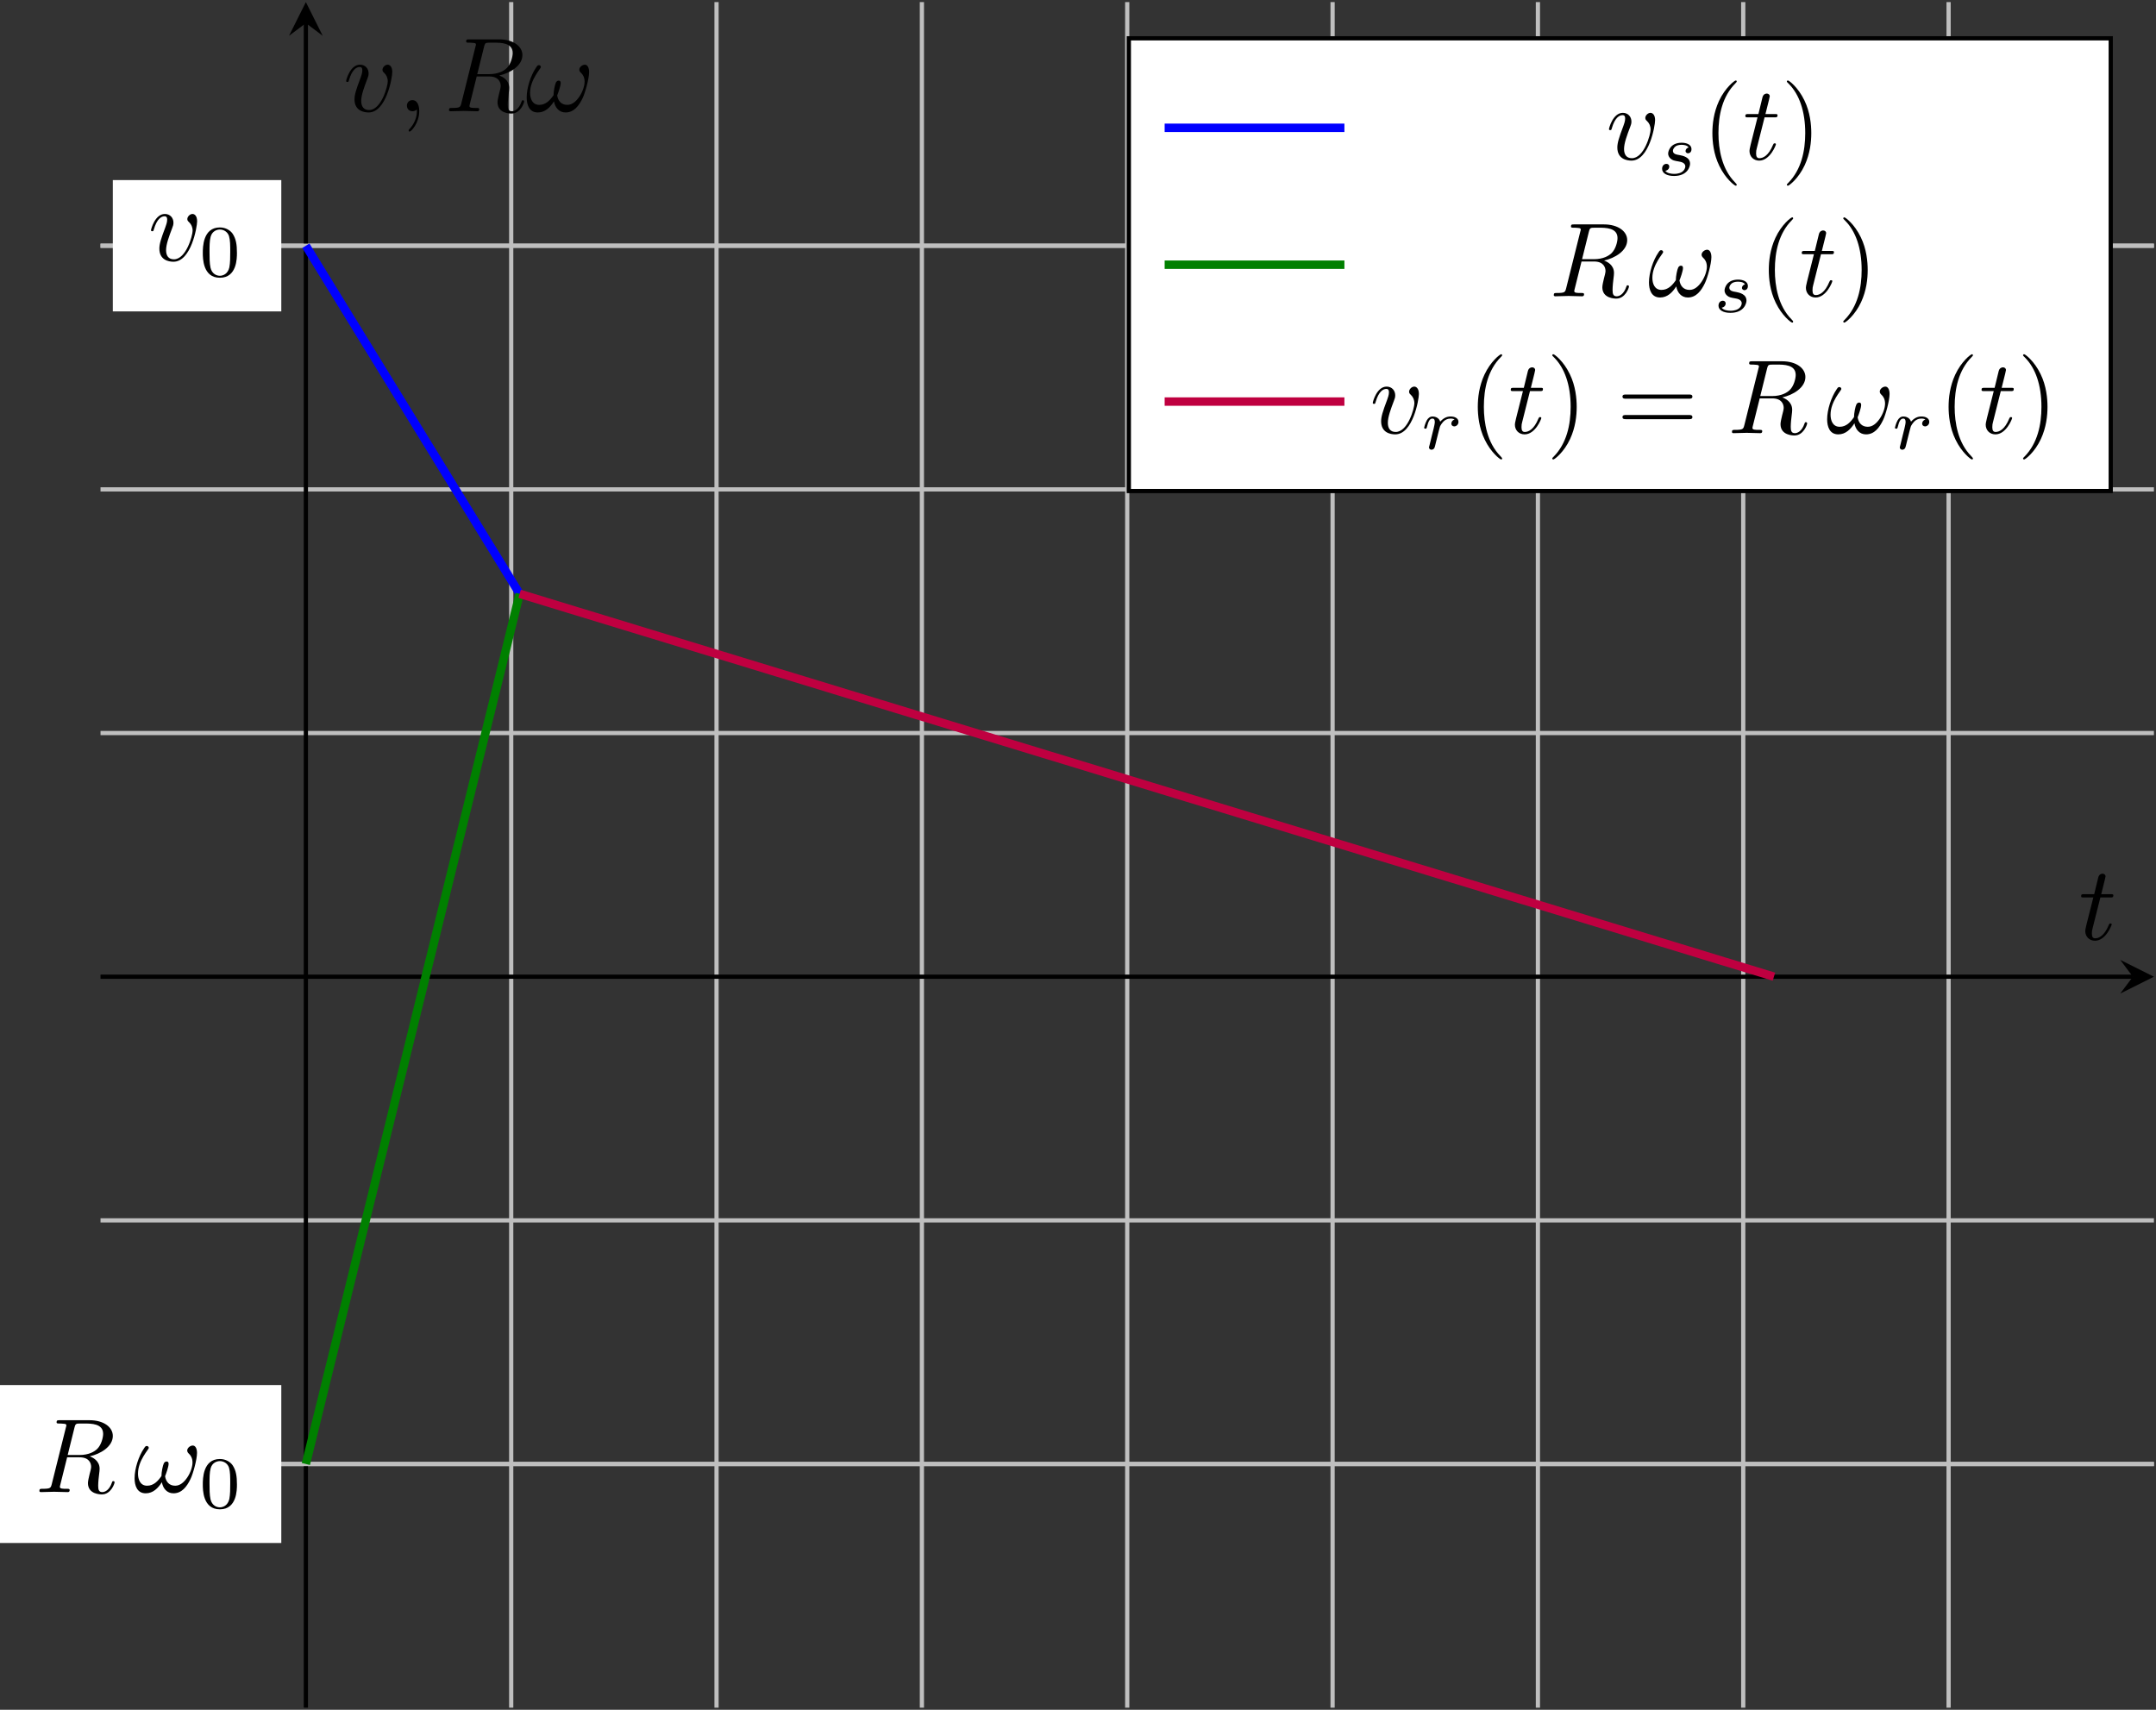 <?xml version="1.0" encoding="UTF-8"?>
<svg xmlns="http://www.w3.org/2000/svg" xmlns:xlink="http://www.w3.org/1999/xlink" width="305.983" height="242.675" viewBox="0 0 305.983 242.675">
<rect x="0" y="0" width="305.983" height="242.675" fill="#333333" stroke="none"/>
<defs>
<g>
<g id="glyph-0-0">
<path d="M 6.984 -5.562 C 6.984 -6.359 6.609 -6.609 6.328 -6.609 C 5.953 -6.609 5.594 -6.219 5.594 -5.891 C 5.594 -5.688 5.672 -5.594 5.844 -5.438 C 6.156 -5.141 6.344 -4.75 6.344 -4.219 C 6.344 -3.578 5.438 -0.172 3.688 -0.172 C 2.922 -0.172 2.578 -0.688 2.578 -1.469 C 2.578 -2.297 2.984 -3.391 3.453 -4.625 C 3.562 -4.891 3.625 -5.094 3.625 -5.375 C 3.625 -6.047 3.156 -6.609 2.406 -6.609 C 1 -6.609 0.438 -4.438 0.438 -4.297 C 0.438 -4.156 0.578 -4.156 0.609 -4.156 C 0.766 -4.156 0.781 -4.188 0.844 -4.422 C 1.281 -5.938 1.922 -6.281 2.359 -6.281 C 2.484 -6.281 2.734 -6.281 2.734 -5.797 C 2.734 -5.422 2.578 -5.016 2.484 -4.75 C 1.828 -3.016 1.625 -2.328 1.625 -1.688 C 1.625 -0.078 2.938 0.172 3.625 0.172 C 6.141 0.172 6.984 -4.781 6.984 -5.562 Z M 6.984 -5.562 "/>
</g>
<g id="glyph-0-1">
<path d="M 5.594 -9.172 C 5.688 -9.531 5.734 -9.672 6.016 -9.719 C 6.156 -9.734 6.625 -9.734 6.938 -9.734 C 7.984 -9.734 9.656 -9.734 9.656 -8.266 C 9.656 -7.75 9.406 -6.719 8.828 -6.141 C 8.438 -5.75 7.641 -5.266 6.297 -5.266 L 4.625 -5.266 Z M 7.75 -5.078 C 9.266 -5.406 11.031 -6.453 11.031 -7.969 C 11.031 -9.25 9.688 -10.203 7.734 -10.203 L 3.484 -10.203 C 3.188 -10.203 3.047 -10.203 3.047 -9.906 C 3.047 -9.734 3.188 -9.734 3.469 -9.734 C 3.5 -9.734 3.781 -9.734 4.031 -9.703 C 4.297 -9.672 4.438 -9.672 4.438 -9.469 C 4.438 -9.406 4.422 -9.359 4.375 -9.188 L 2.375 -1.172 C 2.219 -0.578 2.203 -0.469 1.016 -0.469 C 0.75 -0.469 0.609 -0.469 0.609 -0.172 C 0.609 0 0.797 0 0.828 0 C 1.234 0 2.281 -0.047 2.703 -0.047 C 3.125 -0.047 4.188 0 4.594 0 C 4.719 0 4.906 0 4.906 -0.297 C 4.906 -0.469 4.766 -0.469 4.484 -0.469 C 3.922 -0.469 3.516 -0.469 3.516 -0.734 C 3.516 -0.828 3.547 -0.891 3.562 -0.984 L 4.547 -4.938 L 6.312 -4.938 C 7.672 -4.938 7.953 -4.109 7.953 -3.578 C 7.953 -3.359 7.828 -2.891 7.734 -2.547 C 7.641 -2.141 7.5 -1.578 7.5 -1.281 C 7.5 0.328 9.297 0.328 9.484 0.328 C 10.75 0.328 11.281 -1.188 11.281 -1.391 C 11.281 -1.562 11.109 -1.562 11.094 -1.562 C 10.969 -1.562 10.938 -1.469 10.906 -1.359 C 10.531 -0.25 9.891 0 9.547 0 C 9.047 0 8.953 -0.328 8.953 -0.906 C 8.953 -1.375 9.031 -2.141 9.094 -2.609 C 9.125 -2.828 9.156 -3.109 9.156 -3.312 C 9.156 -4.469 8.156 -4.922 7.75 -5.078 Z M 7.75 -5.078 "/>
</g>
<g id="glyph-0-2">
<path d="M 9.031 -5.562 C 9.031 -6.234 8.766 -6.609 8.438 -6.609 C 8.047 -6.609 7.641 -6.25 7.641 -5.906 C 7.641 -5.75 7.719 -5.594 7.875 -5.453 C 8.125 -5.234 8.391 -4.828 8.391 -4.203 C 8.391 -3.594 8.109 -2.75 7.641 -2.062 C 7.203 -1.422 6.641 -0.906 5.938 -0.906 C 5.094 -0.906 4.625 -1.453 4.5 -2.25 C 4.656 -2.641 5 -3.594 5 -4.016 C 5 -4.203 4.922 -4.344 4.734 -4.344 C 4.609 -4.344 4.453 -4.312 4.328 -4.094 C 4.172 -3.797 3.984 -2.828 3.984 -2.281 C 3.5 -1.578 2.891 -0.906 1.953 -0.906 C 0.969 -0.906 0.656 -1.797 0.656 -2.625 C 0.656 -4.5 2.188 -6.062 2.188 -6.266 C 2.188 -6.422 2.062 -6.547 1.891 -6.547 C 1.703 -6.547 1.594 -6.344 1.516 -6.219 C 0.75 -5.109 0.172 -3.328 0.172 -1.969 C 0.172 -0.938 0.516 0.172 1.75 0.172 C 2.812 0.172 3.516 -0.578 4.047 -1.406 C 4.188 -0.531 4.766 0.172 5.688 0.172 C 6.859 0.172 7.578 -0.75 8.109 -1.859 C 8.469 -2.594 9.031 -4.625 9.031 -5.562 Z M 9.031 -5.562 "/>
</g>
<g id="glyph-0-3">
<path d="M 3.078 -5.969 L 4.484 -5.969 C 4.781 -5.969 4.922 -5.969 4.922 -6.281 C 4.922 -6.438 4.781 -6.438 4.516 -6.438 L 3.203 -6.438 C 3.734 -8.562 3.812 -8.859 3.812 -8.953 C 3.812 -9.203 3.625 -9.344 3.375 -9.344 C 3.328 -9.344 2.906 -9.328 2.781 -8.812 L 2.203 -6.438 L 0.797 -6.438 C 0.5 -6.438 0.344 -6.438 0.344 -6.156 C 0.344 -5.969 0.469 -5.969 0.766 -5.969 L 2.078 -5.969 C 1 -1.734 0.938 -1.484 0.938 -1.203 C 0.938 -0.406 1.516 0.172 2.312 0.172 C 3.844 0.172 4.688 -2.016 4.688 -2.141 C 4.688 -2.281 4.578 -2.281 4.516 -2.281 C 4.375 -2.281 4.359 -2.234 4.281 -2.078 C 3.641 -0.516 2.859 -0.172 2.344 -0.172 C 2.031 -0.172 1.875 -0.359 1.875 -0.844 C 1.875 -1.203 1.906 -1.312 1.969 -1.562 Z M 3.078 -5.969 "/>
</g>
<g id="glyph-1-0">
<path d="M 5.391 -3.328 C 5.391 -4.484 5.266 -5.312 4.781 -6.047 C 4.453 -6.516 3.812 -6.938 2.969 -6.938 C 0.547 -6.938 0.547 -4.094 0.547 -3.328 C 0.547 -2.578 0.547 0.203 2.969 0.203 C 5.391 0.203 5.391 -2.578 5.391 -3.328 Z M 2.969 -0.078 C 2.484 -0.078 1.844 -0.359 1.641 -1.219 C 1.5 -1.844 1.5 -2.703 1.5 -3.469 C 1.5 -4.234 1.5 -5.031 1.656 -5.609 C 1.875 -6.422 2.547 -6.641 2.969 -6.641 C 3.531 -6.641 4.078 -6.297 4.266 -5.703 C 4.438 -5.125 4.438 -4.375 4.438 -3.469 C 4.438 -2.703 4.438 -1.922 4.312 -1.266 C 4.094 -0.312 3.391 -0.078 2.969 -0.078 Z M 2.969 -0.078 "/>
</g>
<g id="glyph-2-0">
<path d="M 3.031 -0.016 C 3.031 -0.969 2.672 -1.578 2.078 -1.578 C 1.547 -1.578 1.281 -1.188 1.281 -0.797 C 1.281 -0.406 1.531 0 2.078 0 C 2.312 0 2.5 -0.094 2.641 -0.203 L 2.672 -0.234 C 2.688 -0.234 2.703 -0.219 2.703 -0.016 C 2.703 0.938 2.281 1.859 1.625 2.547 C 1.531 2.641 1.531 2.656 1.531 2.719 C 1.531 2.828 1.594 2.891 1.672 2.891 C 1.859 2.891 3.031 1.703 3.031 -0.016 Z M 3.031 -0.016 "/>
</g>
<g id="glyph-2-1">
<path d="M 4.938 3.578 C 4.938 3.547 4.938 3.516 4.688 3.25 C 2.828 1.375 2.344 -1.453 2.344 -3.734 C 2.344 -6.328 2.906 -8.938 4.75 -10.797 C 4.938 -10.984 4.938 -11.016 4.938 -11.047 C 4.938 -11.156 4.891 -11.203 4.797 -11.203 C 4.641 -11.203 3.297 -10.188 2.422 -8.297 C 1.656 -6.641 1.484 -4.984 1.484 -3.734 C 1.484 -2.562 1.641 -0.766 2.469 0.922 C 3.359 2.766 4.641 3.734 4.797 3.734 C 4.891 3.734 4.938 3.688 4.938 3.578 Z M 4.938 3.578 "/>
</g>
<g id="glyph-2-2">
<path d="M 4.312 -3.734 C 4.312 -4.906 4.156 -6.703 3.328 -8.391 C 2.438 -10.234 1.156 -11.203 1 -11.203 C 0.906 -11.203 0.844 -11.141 0.844 -11.047 C 0.844 -11.016 0.844 -10.984 1.141 -10.703 C 2.594 -9.234 3.453 -6.859 3.453 -3.734 C 3.453 -1.188 2.891 1.453 1.047 3.328 C 0.844 3.516 0.844 3.547 0.844 3.578 C 0.844 3.672 0.906 3.734 1 3.734 C 1.156 3.734 2.5 2.719 3.375 0.828 C 4.141 -0.828 4.312 -2.484 4.312 -3.734 Z M 4.312 -3.734 "/>
</g>
<g id="glyph-2-3">
<path d="M 10.266 -4.891 C 10.484 -4.891 10.766 -4.891 10.766 -5.188 C 10.766 -5.484 10.484 -5.484 10.281 -5.484 L 1.328 -5.484 C 1.125 -5.484 0.844 -5.484 0.844 -5.188 C 0.844 -4.891 1.125 -4.891 1.344 -4.891 Z M 10.281 -1.984 C 10.484 -1.984 10.766 -1.984 10.766 -2.281 C 10.766 -2.578 10.484 -2.578 10.266 -2.578 L 1.344 -2.578 C 1.125 -2.578 0.844 -2.578 0.844 -2.281 C 0.844 -1.984 1.125 -1.984 1.328 -1.984 Z M 10.281 -1.984 "/>
</g>
<g id="glyph-3-0">
<path d="M 4.5 -3.938 C 4.234 -3.875 4.062 -3.641 4.062 -3.438 C 4.062 -3.203 4.281 -3.109 4.406 -3.109 C 4.516 -3.109 4.906 -3.172 4.906 -3.703 C 4.906 -4.375 4.156 -4.609 3.516 -4.609 C 1.891 -4.609 1.594 -3.406 1.594 -3.078 C 1.594 -2.703 1.812 -2.453 1.969 -2.328 C 2.234 -2.109 2.422 -2.062 3.141 -1.938 C 3.359 -1.906 4.031 -1.781 4.031 -1.25 C 4.031 -1.078 3.922 -0.672 3.484 -0.422 C 3.078 -0.188 2.562 -0.188 2.438 -0.188 C 2.016 -0.188 1.422 -0.281 1.188 -0.625 C 1.531 -0.672 1.75 -0.938 1.75 -1.219 C 1.75 -1.484 1.562 -1.609 1.344 -1.609 C 1.047 -1.609 0.734 -1.375 0.734 -0.906 C 0.734 -0.281 1.406 0.109 2.422 0.109 C 4.344 0.109 4.703 -1.219 4.703 -1.625 C 4.703 -2.578 3.641 -2.766 3.266 -2.844 C 3.172 -2.859 2.906 -2.906 2.844 -2.922 C 2.453 -3 2.266 -3.219 2.266 -3.453 C 2.266 -3.688 2.453 -3.969 2.688 -4.125 C 2.969 -4.297 3.328 -4.312 3.516 -4.312 C 3.734 -4.312 4.281 -4.281 4.5 -3.938 Z M 4.5 -3.938 "/>
</g>
<g id="glyph-3-1">
<path d="M 2.453 -2.109 C 2.469 -2.172 2.703 -3.109 2.734 -3.172 C 2.75 -3.25 3.047 -3.781 3.391 -4.031 C 3.5 -4.109 3.781 -4.312 4.234 -4.312 C 4.344 -4.312 4.594 -4.312 4.812 -4.172 C 4.469 -4.078 4.344 -3.781 4.344 -3.594 C 4.344 -3.359 4.531 -3.203 4.766 -3.203 C 5 -3.203 5.359 -3.406 5.359 -3.844 C 5.359 -4.391 4.781 -4.609 4.25 -4.609 C 3.703 -4.609 3.234 -4.391 2.766 -3.875 C 2.578 -4.5 1.938 -4.609 1.688 -4.609 C 1.312 -4.609 1.047 -4.375 0.875 -4.078 C 0.641 -3.672 0.484 -3.062 0.484 -3.016 C 0.484 -2.875 0.641 -2.875 0.672 -2.875 C 0.812 -2.875 0.828 -2.906 0.906 -3.188 C 1.062 -3.828 1.25 -4.312 1.656 -4.312 C 1.938 -4.312 2 -4.094 2 -3.812 C 2 -3.609 1.906 -3.219 1.844 -2.938 C 1.766 -2.656 1.656 -2.219 1.609 -2 L 1.281 -0.656 C 1.234 -0.516 1.172 -0.266 1.172 -0.234 C 1.172 0 1.359 0.109 1.531 0.109 C 1.688 0.109 1.891 0.016 1.969 -0.203 C 2 -0.266 2.109 -0.719 2.172 -0.984 Z M 2.453 -2.109 "/>
</g>
</g>
<clipPath id="clip-0">
<path clip-rule="nonzero" d="M 72 0 L 277 0 L 277 242.676 L 72 242.676 Z M 72 0 "/>
</clipPath>
<clipPath id="clip-1">
<path clip-rule="nonzero" d="M 13 34 L 305.984 34 L 305.984 209 L 13 209 Z M 13 34 "/>
</clipPath>
<clipPath id="clip-2">
<path clip-rule="nonzero" d="M 300 136 L 305.984 136 L 305.984 142 L 300 142 Z M 300 136 "/>
</clipPath>
<clipPath id="clip-3">
<path clip-rule="nonzero" d="M 43 2 L 44 2 L 44 242.676 L 43 242.676 Z M 43 2 "/>
</clipPath>
<clipPath id="clip-4">
<path clip-rule="nonzero" d="M 13 34 L 305.984 34 L 305.984 209 L 13 209 Z M 13 34 "/>
</clipPath>
</defs>
<g clip-path="url(#clip-0)">
<path fill="none" stroke-width="0.399" stroke-linecap="butt" stroke-linejoin="miter" stroke="rgb(75%, 75%, 75%)" stroke-opacity="1" stroke-miterlimit="10" d="M 38.856 0.001 L 38.856 161.386 M 58.283 0.001 L 58.283 161.386 M 77.713 0.001 L 77.713 161.386 M 97.14 0.001 L 97.14 161.386 M 116.57 0.001 L 116.57 161.386 M 135.997 0.001 L 135.997 161.386 M 155.424 0.001 L 155.424 161.386 M 174.854 0.001 L 174.854 161.386 " transform="matrix(1.5, 0, 0, -1.5, 14.267, 242.376)"/>
</g>
<g clip-path="url(#clip-1)">
<path fill="none" stroke-width="0.399" stroke-linecap="butt" stroke-linejoin="miter" stroke="rgb(75%, 75%, 75%)" stroke-opacity="1" stroke-miterlimit="10" d="M -0.001 23.056 L 194.281 23.056 M -0.001 46.11 L 194.281 46.11 M -0.001 92.222 L 194.281 92.222 M -0.001 115.277 L 194.281 115.277 M -0.001 138.332 L 194.281 138.332 " transform="matrix(1.5, 0, 0, -1.5, 14.267, 242.376)"/>
</g>
<path fill="none" stroke-width="0.399" stroke-linecap="butt" stroke-linejoin="miter" stroke="rgb(0%, 0%, 0%)" stroke-opacity="1" stroke-miterlimit="10" d="M -0.001 69.165 L 192.288 69.165 " transform="matrix(1.5, 0, 0, -1.5, 14.267, 242.376)"/>
<g clip-path="url(#clip-2)">
<path fill-rule="nonzero" fill="rgb(0%, 0%, 0%)" fill-opacity="1" d="M 305.688 138.629 L 300.906 136.238 L 302.699 138.629 L 300.906 141.02 "/>
</g>
<g clip-path="url(#clip-3)">
<path fill="none" stroke-width="0.399" stroke-linecap="butt" stroke-linejoin="miter" stroke="rgb(0%, 0%, 0%)" stroke-opacity="1" stroke-miterlimit="10" d="M 19.429 0.001 L 19.429 159.394 " transform="matrix(1.5, 0, 0, -1.5, 14.267, 242.376)"/>
</g>
<path fill-rule="nonzero" fill="rgb(0%, 0%, 0%)" fill-opacity="1" d="M 43.41 0.297 L 41.02 5.078 L 43.41 3.285 L 45.801 5.078 "/>
<g clip-path="url(#clip-4)">
<path fill="none" stroke-width="0.399" stroke-linecap="butt" stroke-linejoin="miter" stroke="rgb(75%, 75%, 75%)" stroke-opacity="1" stroke-miterlimit="10" d="M -0.001 138.332 L 194.281 138.332 M -0.001 23.056 L 194.281 23.056 " transform="matrix(1.5, 0, 0, -1.5, 14.267, 242.376)"/>
</g>
<path fill-rule="nonzero" fill="rgb(100%, 100%, 100%)" fill-opacity="1" d="M 16.012 44.199 L 39.922 44.199 L 39.922 25.559 L 16.012 25.559 Z M 16.012 44.199 "/>
<g fill="rgb(0%, 0%, 0%)" fill-opacity="1">
<use xlink:href="#glyph-0-0" x="20.992" y="36.977"/>
</g>
<g fill="rgb(0%, 0%, 0%)" fill-opacity="1">
<use xlink:href="#glyph-1-0" x="28.236" y="39.219"/>
</g>
<path fill-rule="nonzero" fill="rgb(100%, 100%, 100%)" fill-opacity="1" d="M 0 219 L 39.922 219 L 39.922 196.586 L 0 196.586 Z M 0 219 "/>
<g fill="rgb(0%, 0%, 0%)" fill-opacity="1">
<use xlink:href="#glyph-0-1" x="4.981" y="211.778"/>
</g>
<g fill="rgb(0%, 0%, 0%)" fill-opacity="1">
<use xlink:href="#glyph-0-2" x="18.929" y="211.778"/>
</g>
<g fill="rgb(0%, 0%, 0%)" fill-opacity="1">
<use xlink:href="#glyph-1-0" x="28.236" y="214.02"/>
</g>
<path fill="none" stroke-width="0.797" stroke-linecap="butt" stroke-linejoin="miter" stroke="rgb(0%, 0%, 100%)" stroke-opacity="1" stroke-miterlimit="10" d="M 19.429 138.332 L 19.531 138.168 L 19.734 137.834 L 19.835 137.67 L 19.937 137.504 L 20.038 137.34 L 20.14 137.173 L 20.242 137.009 L 20.343 136.842 L 20.445 136.678 L 20.648 136.345 L 20.749 136.181 L 20.851 136.014 L 20.953 135.85 L 21.054 135.683 L 21.156 135.519 L 21.257 135.353 L 21.359 135.189 L 21.562 134.855 L 21.663 134.691 L 21.765 134.524 L 21.867 134.36 L 21.968 134.194 L 22.072 134.03 L 22.174 133.863 L 22.275 133.699 L 22.479 133.366 L 22.58 133.202 L 22.682 133.035 L 22.783 132.871 L 22.885 132.704 L 22.986 132.54 L 23.088 132.373 L 23.19 132.209 L 23.393 131.876 L 23.494 131.712 L 23.596 131.545 L 23.697 131.381 L 23.799 131.215 L 23.9 131.05 L 24.002 130.884 L 24.104 130.72 L 24.307 130.386 L 24.408 130.222 L 24.51 130.056 L 24.611 129.892 L 24.713 129.725 L 24.815 129.561 L 24.916 129.394 L 25.02 129.23 L 25.122 129.064 L 25.223 128.899 L 25.427 128.566 L 25.528 128.402 L 25.63 128.235 L 25.731 128.071 L 25.833 127.905 L 25.934 127.741 L 26.036 127.574 L 26.137 127.41 L 26.341 127.077 L 26.442 126.912 L 26.544 126.746 L 26.645 126.582 L 26.747 126.415 L 26.848 126.251 L 26.95 126.084 L 27.052 125.92 L 27.255 125.587 L 27.356 125.423 L 27.458 125.256 L 27.559 125.092 L 27.661 124.925 L 27.762 124.761 L 27.864 124.595 L 27.968 124.431 L 28.171 124.097 L 28.273 123.933 L 28.374 123.767 L 28.476 123.603 L 28.578 123.436 L 28.679 123.272 L 28.781 123.105 L 28.882 122.941 L 29.085 122.608 L 29.187 122.444 L 29.288 122.277 L 29.39 122.113 L 29.492 121.946 L 29.593 121.782 L 29.695 121.616 L 29.796 121.452 L 29.999 121.118 L 30.101 120.954 L 30.203 120.787 L 30.304 120.623 L 30.406 120.457 L 30.507 120.293 L 30.609 120.126 L 30.71 119.962 L 30.913 119.629 L 31.018 119.465 L 31.119 119.298 L 31.221 119.134 L 31.322 118.967 L 31.424 118.803 L 31.525 118.636 L 31.627 118.472 L 31.729 118.306 L 31.83 118.142 L 32.033 117.808 L 32.135 117.644 L 32.236 117.478 L 32.338 117.314 L 32.44 117.147 L 32.541 116.983 L 32.643 116.816 L 32.744 116.652 L 32.947 116.319 L 33.049 116.155 L 33.15 115.988 L 33.252 115.824 L 33.354 115.657 L 33.455 115.493 L 33.557 115.327 L 33.658 115.162 L 33.861 114.829 L 33.966 114.665 L 34.067 114.498 L 34.169 114.334 L 34.27 114.168 L 34.372 114.004 L 34.473 113.837 L 34.575 113.673 L 34.778 113.34 L 34.88 113.175 L 34.981 113.009 L 35.083 112.845 L 35.184 112.678 L 35.286 112.514 L 35.387 112.347 L 35.489 112.183 L 35.692 111.85 L 35.794 111.686 L 35.895 111.519 L 35.997 111.355 L 36.098 111.189 L 36.2 111.024 L 36.301 110.858 L 36.403 110.694 L 36.606 110.36 L 36.708 110.196 L 36.809 110.03 L 36.913 109.866 L 37.015 109.699 L 37.117 109.535 L 37.218 109.368 L 37.32 109.204 L 37.421 109.037 L 37.523 108.873 L 37.726 108.54 L 37.828 108.376 L 37.929 108.209 L 38.031 108.045 L 38.132 107.879 L 38.234 107.715 L 38.335 107.548 L 38.437 107.384 L 38.64 107.05 L 38.742 106.886 L 38.843 106.72 L 38.945 106.556 L 39.046 106.389 L 39.148 106.225 L 39.249 106.058 L 39.351 105.894 L 39.554 105.561 L 39.656 105.397 " transform="matrix(1.5, 0, 0, -1.5, 14.267, 242.376)"/>
<path fill="none" stroke-width="0.797" stroke-linecap="butt" stroke-linejoin="miter" stroke="rgb(0%, 50.194%, 0%)" stroke-opacity="1" stroke-miterlimit="10" d="M 19.429 23.056 L 19.734 24.298 L 19.835 24.709 L 20.546 27.608 L 20.648 28.019 L 21.46 31.332 L 21.562 31.743 L 21.968 33.399 L 22.072 33.813 L 22.275 34.642 L 22.377 35.053 L 23.19 38.366 L 23.291 38.777 L 24.104 42.09 L 24.205 42.501 L 24.916 45.399 L 25.02 45.811 L 25.833 49.123 L 25.934 49.535 L 26.747 52.847 L 26.848 53.259 L 27.559 56.157 L 27.661 56.569 L 27.864 57.397 L 27.968 57.811 L 28.476 59.881 L 28.578 60.293 L 29.39 63.605 L 29.492 64.017 L 30.203 66.915 L 30.304 67.327 L 30.913 69.811 L 31.018 70.225 L 31.119 70.639 L 31.221 71.05 L 31.932 73.949 L 32.033 74.36 L 32.846 77.673 L 32.947 78.084 L 33.76 81.397 L 33.861 81.808 L 33.966 82.222 L 34.676 85.121 L 34.778 85.532 L 35.489 88.431 L 35.591 88.842 L 36.403 92.155 L 36.505 92.566 L 36.809 93.808 L 36.913 94.222 L 37.218 95.465 L 37.32 95.876 L 38.132 99.189 L 38.234 99.6 L 39.046 102.912 L 39.148 103.324 L 39.656 105.394 " transform="matrix(1.5, 0, 0, -1.5, 14.267, 242.376)"/>
<path fill="none" stroke-width="0.797" stroke-linecap="butt" stroke-linejoin="miter" stroke="rgb(75%, 0%, 25%)" stroke-opacity="1" stroke-miterlimit="10" d="M 39.656 105.397 L 45.023 103.756 L 45.619 103.577 L 51.583 101.754 L 52.179 101.574 L 58.143 99.751 L 58.739 99.571 L 64.106 97.931 L 64.703 97.751 L 70.666 95.928 L 71.262 95.748 L 77.226 93.925 L 77.822 93.746 L 83.19 92.105 L 83.786 91.925 L 89.749 90.103 L 90.346 89.923 L 96.309 88.1 L 96.906 87.92 L 102.869 86.097 L 103.466 85.918 L 108.833 84.277 L 109.429 84.097 L 115.393 82.274 L 115.989 82.095 L 121.953 80.272 L 122.549 80.092 L 127.916 78.452 L 128.512 78.272 L 133.88 76.631 L 134.473 76.449 L 135.072 76.269 L 135.669 76.087 L 136.262 75.905 L 141.033 74.446 L 141.63 74.267 L 147.593 72.444 L 148.19 72.264 L 153.557 70.623 L 154.153 70.444 L 158.328 69.168 " transform="matrix(1.5, 0, 0, -1.5, 14.267, 242.376)"/>
<g fill="rgb(0%, 0%, 0%)" fill-opacity="1">
<use xlink:href="#glyph-0-3" x="295.008" y="133.349"/>
</g>
<g fill="rgb(0%, 0%, 0%)" fill-opacity="1">
<use xlink:href="#glyph-0-0" x="48.688" y="15.79"/>
</g>
<g fill="rgb(0%, 0%, 0%)" fill-opacity="1">
<use xlink:href="#glyph-2-0" x="56.468" y="15.79"/>
</g>
<g fill="rgb(0%, 0%, 0%)" fill-opacity="1">
<use xlink:href="#glyph-0-1" x="63.109" y="15.79"/>
</g>
<g fill="rgb(0%, 0%, 0%)" fill-opacity="1">
<use xlink:href="#glyph-0-2" x="74.576" y="15.79"/>
</g>
<path fill-rule="nonzero" fill="rgb(100%, 100%, 100%)" fill-opacity="1" stroke-width="0.399" stroke-linecap="butt" stroke-linejoin="miter" stroke="rgb(0%, 0%, 0%)" stroke-opacity="1" stroke-miterlimit="10" d="M 97.294 115.121 L 190.195 115.121 L 190.195 157.959 L 97.294 157.959 Z M 97.294 115.121 " transform="matrix(1.5, 0, 0, -1.5, 14.267, 242.376)"/>
<path fill="none" stroke-width="0.797" stroke-linecap="butt" stroke-linejoin="miter" stroke="rgb(0%, 0%, 100%)" stroke-opacity="1" stroke-miterlimit="10" d="M 0.001 0.001 L 17.009 0.001 " transform="matrix(1.5, 0, 0, -1.5, 165.288, 18.142)"/>
<g fill="rgb(0%, 0%, 0%)" fill-opacity="1">
<use xlink:href="#glyph-0-0" x="227.91" y="22.625"/>
</g>
<g fill="rgb(0%, 0%, 0%)" fill-opacity="1">
<use xlink:href="#glyph-3-0" x="235.154" y="24.867"/>
</g>
<g fill="rgb(0%, 0%, 0%)" fill-opacity="1">
<use xlink:href="#glyph-2-1" x="241.541" y="22.625"/>
</g>
<g fill="rgb(0%, 0%, 0%)" fill-opacity="1">
<use xlink:href="#glyph-0-3" x="247.353" y="22.625"/>
</g>
<g fill="rgb(0%, 0%, 0%)" fill-opacity="1">
<use xlink:href="#glyph-2-2" x="252.749" y="22.625"/>
</g>
<path fill="none" stroke-width="0.797" stroke-linecap="butt" stroke-linejoin="miter" stroke="rgb(0%, 50.194%, 0%)" stroke-opacity="1" stroke-miterlimit="10" d="M 0.001 -0.001 L 17.009 -0.001 " transform="matrix(1.5, 0, 0, -1.5, 165.288, 37.569)"/>
<g fill="rgb(0%, 0%, 0%)" fill-opacity="1">
<use xlink:href="#glyph-0-1" x="219.905" y="42.053"/>
</g>
<g fill="rgb(0%, 0%, 0%)" fill-opacity="1">
<use xlink:href="#glyph-0-2" x="233.852" y="42.053"/>
</g>
<g fill="rgb(0%, 0%, 0%)" fill-opacity="1">
<use xlink:href="#glyph-3-0" x="243.159" y="44.294"/>
</g>
<g fill="rgb(0%, 0%, 0%)" fill-opacity="1">
<use xlink:href="#glyph-2-1" x="249.548" y="42.053"/>
</g>
<g fill="rgb(0%, 0%, 0%)" fill-opacity="1">
<use xlink:href="#glyph-0-3" x="255.358" y="42.053"/>
</g>
<g fill="rgb(0%, 0%, 0%)" fill-opacity="1">
<use xlink:href="#glyph-2-2" x="260.755" y="42.053"/>
</g>
<path fill="none" stroke-width="0.797" stroke-linecap="butt" stroke-linejoin="miter" stroke="rgb(75%, 0%, 25%)" stroke-opacity="1" stroke-miterlimit="10" d="M 0.001 -0 L 17.009 -0 " transform="matrix(1.5, 0, 0, -1.5, 165.288, 56.996)"/>
<g fill="rgb(0%, 0%, 0%)" fill-opacity="1">
<use xlink:href="#glyph-0-0" x="194.387" y="61.48"/>
</g>
<g fill="rgb(0%, 0%, 0%)" fill-opacity="1">
<use xlink:href="#glyph-3-1" x="201.63" y="63.721"/>
</g>
<g fill="rgb(0%, 0%, 0%)" fill-opacity="1">
<use xlink:href="#glyph-2-1" x="208.248" y="61.48"/>
</g>
<g fill="rgb(0%, 0%, 0%)" fill-opacity="1">
<use xlink:href="#glyph-0-3" x="214.059" y="61.48"/>
</g>
<g fill="rgb(0%, 0%, 0%)" fill-opacity="1">
<use xlink:href="#glyph-2-2" x="219.456" y="61.48"/>
</g>
<g fill="rgb(0%, 0%, 0%)" fill-opacity="1">
<use xlink:href="#glyph-2-3" x="229.422" y="61.48"/>
</g>
<g fill="rgb(0%, 0%, 0%)" fill-opacity="1">
<use xlink:href="#glyph-0-1" x="245.193" y="61.48"/>
</g>
<g fill="rgb(0%, 0%, 0%)" fill-opacity="1">
<use xlink:href="#glyph-0-2" x="259.14" y="61.48"/>
</g>
<g fill="rgb(0%, 0%, 0%)" fill-opacity="1">
<use xlink:href="#glyph-3-1" x="268.447" y="63.721"/>
</g>
<g fill="rgb(0%, 0%, 0%)" fill-opacity="1">
<use xlink:href="#glyph-2-1" x="275.064" y="61.48"/>
</g>
<g fill="rgb(0%, 0%, 0%)" fill-opacity="1">
<use xlink:href="#glyph-0-3" x="280.877" y="61.48"/>
</g>
<g fill="rgb(0%, 0%, 0%)" fill-opacity="1">
<use xlink:href="#glyph-2-2" x="286.272" y="61.48"/>
</g>
</svg>
